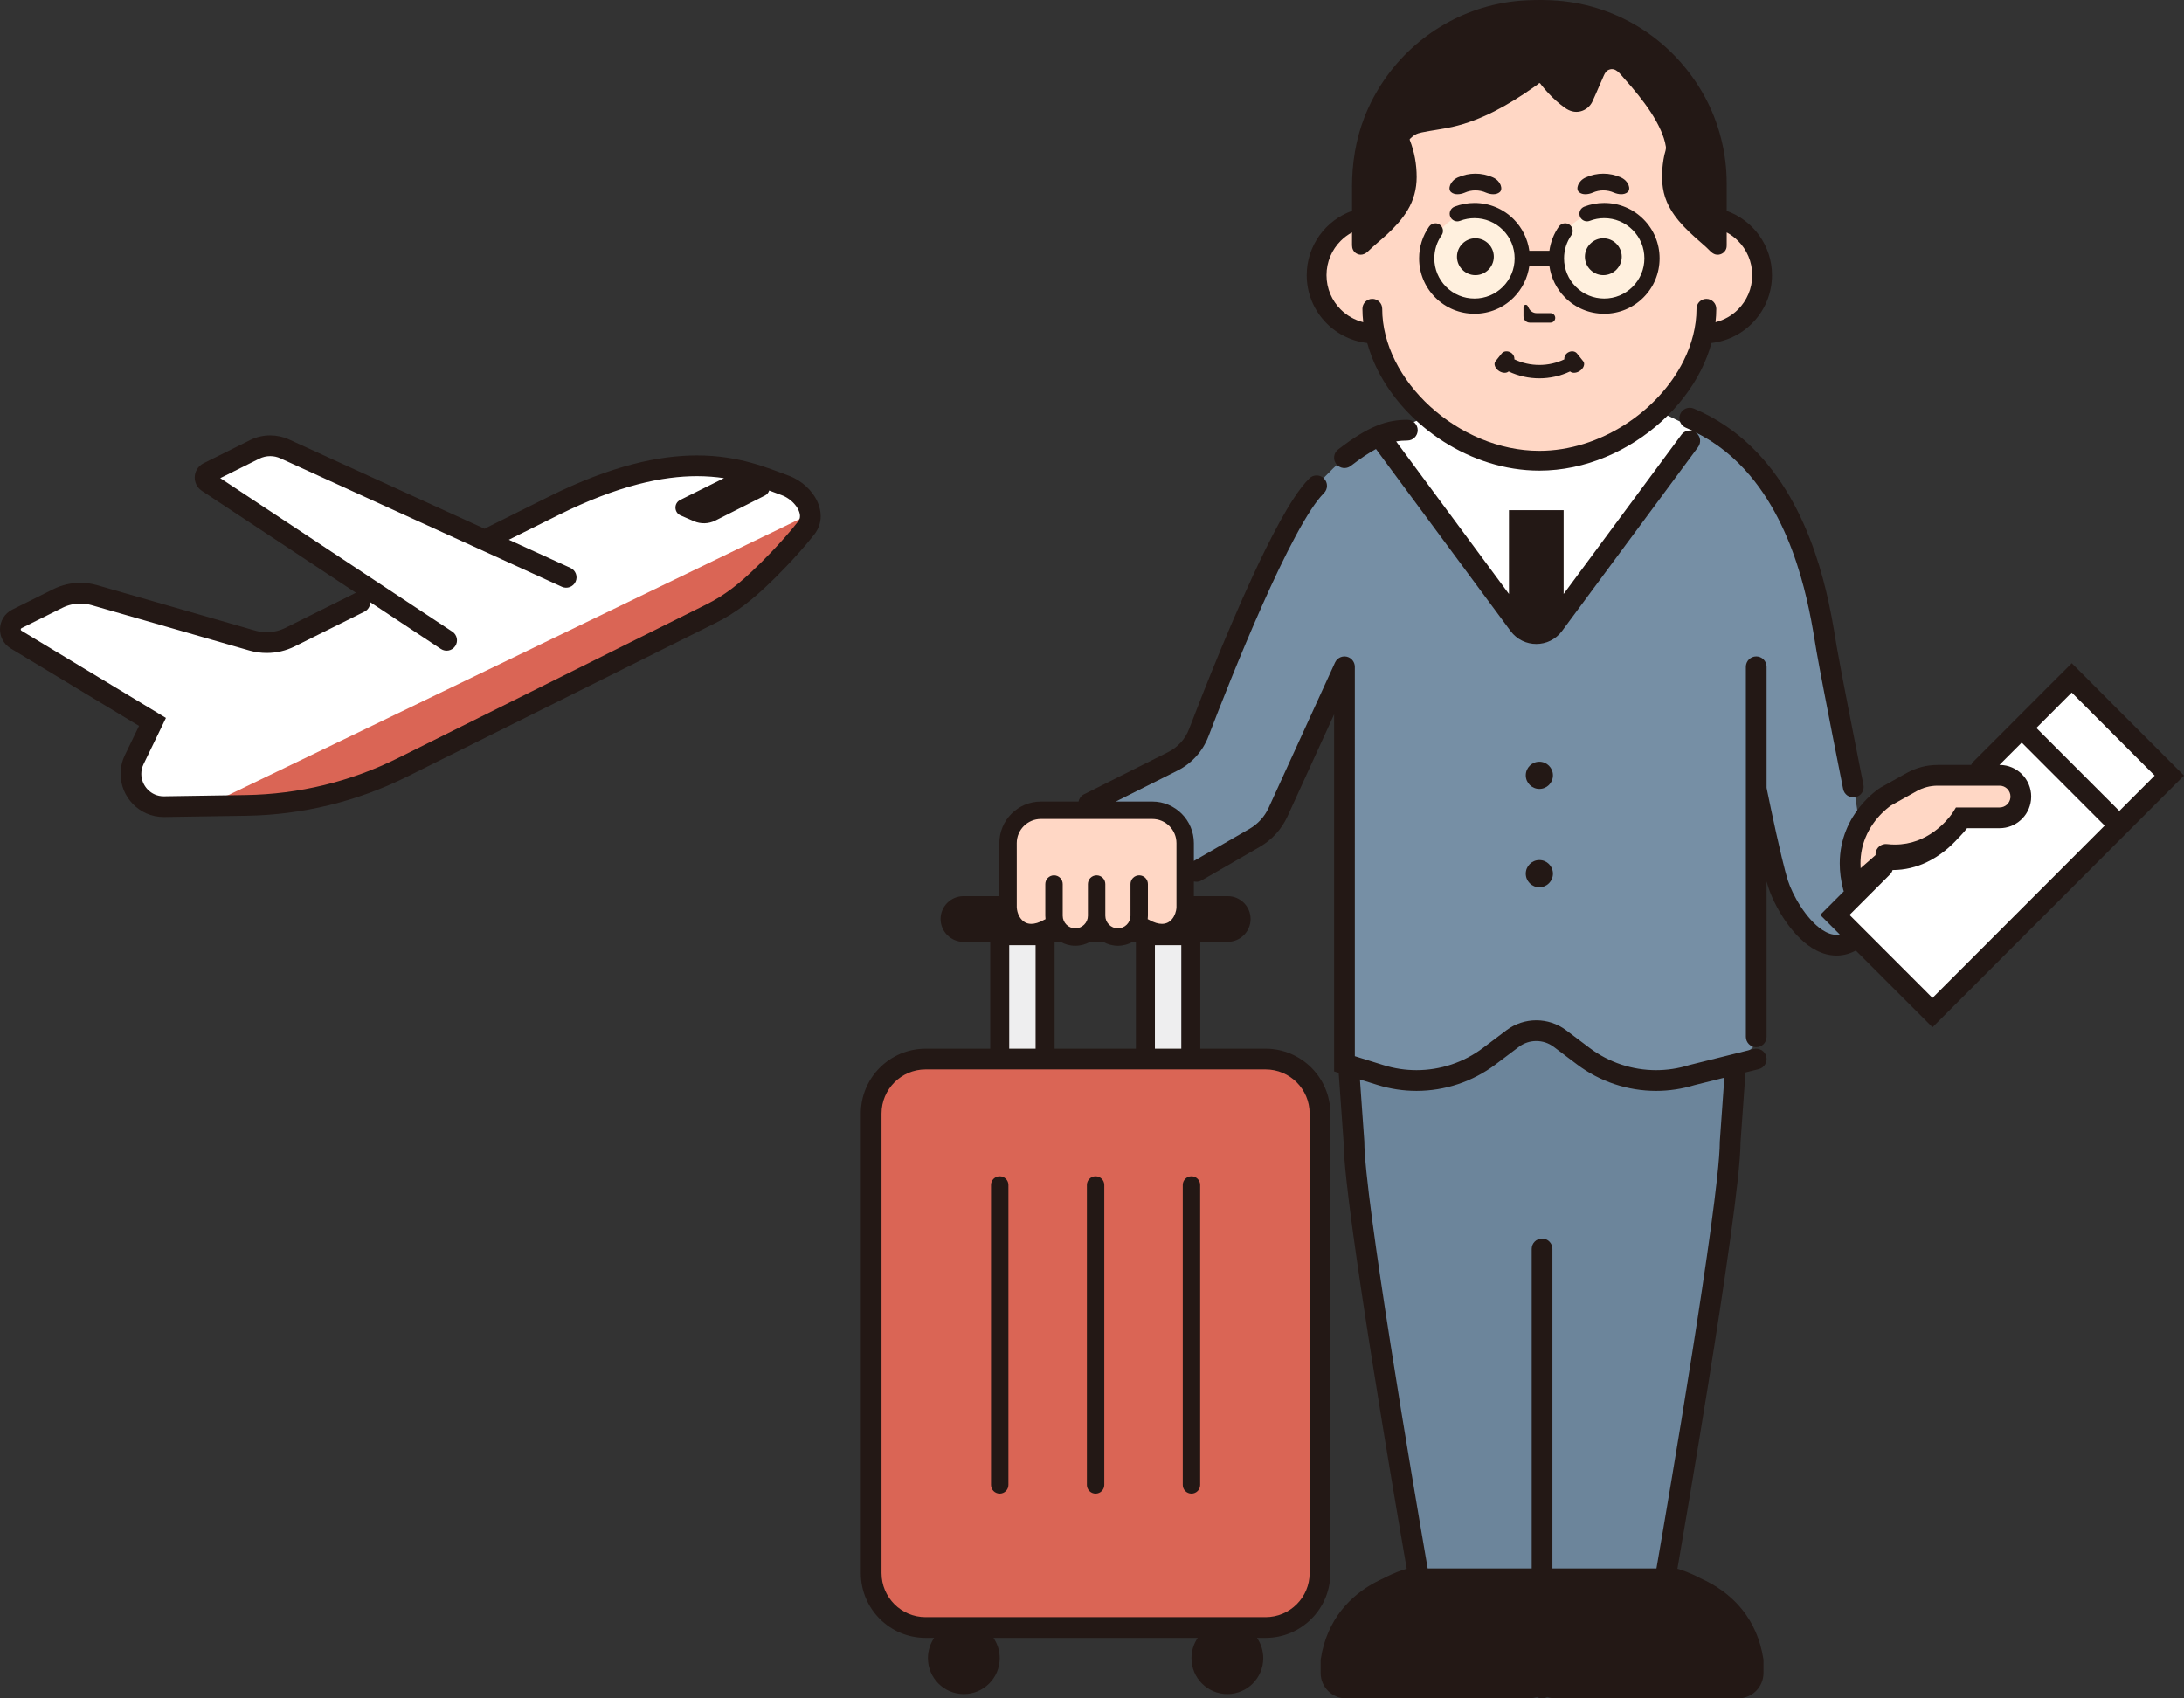 <!--?xml version="1.0" encoding="utf-8"?-->
<!-- Generator: Adobe Illustrator 22.1.0, SVG Export Plug-In . SVG Version: 6.00 Build 0)  -->
<svg version="1.1" id="_x31_6" xmlns="http://www.w3.org/2000/svg" xmlns:xlink="http://www.w3.org/1999/xlink" x="0px" y="0px" viewBox="0 0 720 560" style="enable-background:new 0 0 720 560;" xml:space="preserve">
<rect x="0" y="0" width="720" height="560" fill="#333333" stroke="none"/>
<style type="text/css">
	.st0{fill:#768FA5;}
	.st1{fill:#6C859B;}
	.st2{fill:#FFFFFF;}
	.st3{fill:#FF6F3D;}
	.st4{fill:#EEEEEF;}
	.st5{fill:#FFD7C5;}
	.st6{fill:#FFF0DE;}
	.st7{fill:#231815;}
</style>
<g>
	<path class="st0" d="M394.428,287.327l19.205-11.079c3.379-1.949,6.067-4.904,7.69-8.454l21.907-47.935l27.514-38.217
		L448.1,147.254c0,0-6.285,4.046-14.051,12.916c-12.711,14.519-41.259,87.779-41.259,87.779l-38.295,19.21L394.428,287.327z" style="opacity: 1; fill: rgb(118, 143, 165);"></path>
	<polygon class="st1" points="444.566,351.178 451.564,425.079 467.779,520.5 503.601,520.5 514.415,527.393 548.965,520.5 
		565.131,421.299 572.178,351.178 506.471,296.2 	" style="opacity: 1; fill: rgb(108, 133, 155);"></polygon>
	<path class="st0" d="M607.171,240.23c0,0-1.343-6.893-4.936-30.973c-6.883-46.117-39.034-69.422-53.679-69.422l-1.439-0.773
		c-24.599-13.23-54.252-12.937-78.586,0.773c-3.43,0-8.333,1.082-13.659,3.551c-3.362,1.555-6.879,3.705-10.305,6.453v201.342
		c7.103,5.102,15.436,7.649,23.768,7.649c8.434,0,16.87-2.61,24.028-7.838l15.248-11.129l10.432,7.713
		c14.607,10.816,45.351,8.937,59.777-2.122v-12.862v-93.034c0,0,2.49,46.177,12.616,60.674c10.127,14.497,27.817,7.262,27.817,7.262
		l-8.33-56.337L607.171,240.23z" style="opacity: 1; fill: rgb(118, 143, 165);"></path>
	<path class="st2" d="M473.601,135.964c0,0-17.204,6.945-17.721,8.622c-0.516,1.676,43.655,59.038,43.655,59.038
		s4.717,3.678,8.077,3.304c3.36-0.375,7.871-6.112,7.871-6.112l43.206-59.455l-24.271-11.827
		c-15.793-11.971-37.668-11.777-53.245,0.475L473.601,135.964z" style="opacity: 1; fill: rgb(255, 255, 255); stroke: none; stroke-width: 7px;"></path>
	<path class="st3" d="M417.212,536.63H305.156c-9.917,0-17.956-8.045-17.956-17.969V367.162c0-9.924,8.039-17.97,17.956-17.97
		h112.057c9.917,0,17.956,8.046,17.956,17.97v151.499C435.168,528.585,427.129,536.63,417.212,536.63z" style="opacity: 1; stroke: none; stroke-width: 7px; fill: rgb(218, 101, 85);"></path>
	<rect x="329.578" y="308.516" class="st4" width="14.961" height="40.677" style="opacity: 1; fill: rgb(238, 238, 239);"></rect>
	<rect x="377.607" y="308.516" class="st4" width="14.962" height="40.677" style="opacity: 1; fill: rgb(238, 238, 239);"></rect>
	<path class="st2" d="M265.788,174.065c-5.921,7.556-13.502,14.83-13.502,14.83c-6.391,6.302-11.528,10.284-17.982,13.512
		L132.709,253.01c-16.008,7.995-33.614,12.29-51.533,12.541l-15.225,0.251l-11.81,0.188c-8.051,0.125-13.377-8.309-9.869-15.551
		l5.984-12.415L5.302,210.873c-2.631-1.568-2.475-5.455,0.282-6.803l13.471-6.71c3.728-1.881,8.051-2.257,12.06-1.128l52.035,14.986
		c4.166,1.192,8.646,0.784,12.5-1.16l86.902-43.298c43.106-21.476,63.594-11.318,76.25-6.709c4.01,1.442,7.394,4.985,8.177,8.59
		v0.031C267.386,170.522,267.072,172.435,265.788,174.065z" style="opacity: 1; fill: rgb(255, 255, 255); stroke: none; stroke-width: 7px;"></path>
	<path class="st3" d="M267.445,174.118c-5.921,7.556-13.502,14.83-13.502,14.83c-6.391,6.302-11.528,10.284-17.982,13.512
		l-101.594,50.603c-16.009,7.995-33.614,12.29-51.533,12.541l-15.225,0.251c56.546-27.214,151.999-73.427,201.026-97.129
		C269.042,170.575,268.729,172.488,267.445,174.118z" style="opacity: 1; stroke: none; stroke-width: 7px; fill: rgb(218, 101, 85);"></path>
	<path class="st2" d="M186.648,190.366l-92.781-42.347c-3.166-1.445-6.815-1.382-9.93,0.17l-15.313,7.628
		c-1.263,0.629-1.371,2.391-0.193,3.17l78.807,52.142" style="opacity: 1; fill: rgb(255, 255, 255); stroke: none; stroke-width: 7px;"></path>
	<polygon class="st2" points="682.988,223.523 652.941,253.593 620.674,285.886 604.901,301.671 637.083,333.878 715.169,255.73 	
		" style="opacity: 1; fill: rgb(255, 255, 255); stroke: none; stroke-width: 7px;"></polygon>
	<path class="st5" d="M610.978,292.548c-5.243-19.946,10.736-29.927,10.736-29.927l8.535-4.766c2.6-1.453,5.529-2.215,8.508-2.215
		h20.445c4.176,0,7.424,3.634,6.961,7.788c-0.396,3.549-3.393,6.232-6.961,6.232h-12.486c0,0-9.108,15.814-25.516,13.925
		L610.978,292.548z" style="opacity: 1; fill: rgb(255, 215, 197);"></path>
	<path class="st5" d="M562.7,70.51L562.7,70.51V64.82c0-25.634-26.721-50.108-55.069-50.108c-28.348,0-55.069,24.473-55.069,50.108
		v5.775c-9.799,0.899-17.474,9.142-17.474,19.183c0,10.344,8.145,18.782,18.365,19.248c4.854,22.427,28.866,41.939,54.178,41.939
		c25.303,0,49.308-19.499,54.173-41.917h0.896c10.633,0,19.254-8.627,19.254-19.27C581.954,79.138,573.333,70.51,562.7,70.51z" style="opacity: 1; fill: rgb(255, 215, 197);"></path>
	<path class="st6" d="M502.336,85.473c0,8.51-6.894,15.41-15.399,15.41c-8.504,0-15.398-6.9-15.398-15.41
		c0-8.512,6.894-15.411,15.398-15.411C495.441,70.061,502.336,76.961,502.336,85.473z" style="opacity: 1; fill: rgb(255, 240, 222);"></path>
	<path class="st6" d="M543.967,85.473c0,8.51-6.893,15.41-15.398,15.41c-8.504,0-15.398-6.9-15.398-15.41
		c0-8.512,6.894-15.411,15.398-15.411C537.074,70.061,543.967,76.961,543.967,85.473z" style="opacity: 1; fill: rgb(255, 240, 222);"></path>
	<path class="st5" d="M376.459,300.29v-2.741l-1.036,0.061v2.68c0,3.477-2.844,6.323-6.319,6.323c-3.475,0-6.318-2.846-6.318-6.323
		v-1.939l-1.973,0.116v0.79c0,3.478-2.844,9.717-6.319,9.717c-3.475,0-6.318-6.239-6.318-9.717v-0.048l-1.976,0.116
		c-0.036,3.447-2.862,6.256-6.314,6.256c-3.475,0-6.319-2.845-6.319-6.323v-24.305c1.715-3.483,5.3-6.911,11.374-6.911h22.945
		c9.811,0.152,16.575,0.784,21.291,3.003c0.595,0.876,0.955,1.869,0.955,2.924l-1.036,26.323c0,3.477-2.844,6.323-6.319,6.323
		C379.302,306.613,376.459,303.767,376.459,300.29z" style="opacity: 1; fill: rgb(255, 215, 197);"></path>
	<path class="st7" d="M578.15,345.875L578.15,345.875l-21.239,5.295l-0.107,0.034c-3.556,1.108-7.209,1.65-10.841,1.65
		c-7.823,0-15.543-2.52-21.946-7.346l-7.678-5.79c-2.918-2.201-6.4-3.305-9.868-3.304c-3.469-0.002-6.951,1.103-9.868,3.304
		l-7.678,5.79c-6.403,4.827-14.123,7.345-21.946,7.345c-3.633,0-7.286-0.543-10.841-1.65l-9.491-2.958V219.858
		c0-0.084-0.019-0.162-0.025-0.245c-0.009-0.126-0.015-0.252-0.037-0.376c-0.021-0.113-0.056-0.22-0.088-0.33
		c-0.03-0.102-0.055-0.204-0.094-0.303c-0.044-0.109-0.099-0.21-0.153-0.314c-0.048-0.093-0.093-0.187-0.149-0.275
		c-0.061-0.095-0.132-0.18-0.202-0.268c-0.067-0.086-0.131-0.172-0.207-0.251c-0.08-0.083-0.169-0.155-0.257-0.23
		c-0.08-0.068-0.155-0.139-0.241-0.2c-0.112-0.079-0.234-0.142-0.356-0.208c-0.064-0.034-0.12-0.079-0.187-0.109
		c-0.013-0.006-0.026-0.008-0.039-0.013c-0.126-0.056-0.26-0.094-0.394-0.135c-0.087-0.026-0.172-0.061-0.259-0.08
		c-0.097-0.021-0.199-0.026-0.299-0.038c-0.128-0.017-0.255-0.038-0.384-0.039c-0.015,0-0.03-0.005-0.045-0.005
		c-0.081,0-0.158,0.018-0.237,0.024c-0.129,0.009-0.258,0.015-0.384,0.039c-0.111,0.021-0.216,0.055-0.324,0.087
		c-0.104,0.03-0.208,0.056-0.308,0.096c-0.108,0.043-0.208,0.098-0.311,0.151c-0.094,0.049-0.188,0.093-0.277,0.151
		c-0.094,0.06-0.179,0.131-0.266,0.2c-0.086,0.068-0.173,0.133-0.253,0.209c-0.083,0.08-0.154,0.169-0.229,0.256
		c-0.068,0.08-0.139,0.155-0.2,0.243c-0.08,0.113-0.144,0.236-0.21,0.358c-0.034,0.064-0.078,0.119-0.108,0.185l-21.907,47.935
		c-1.327,2.903-3.525,5.32-6.289,6.914l-18.345,10.582v-5.861c-0.002-7.579-6.137-13.719-13.709-13.72h-12.028l20.327-10.197
		c4.685-2.349,8.33-6.36,10.206-11.266c3.48-9.097,10.352-26.642,17.737-43.236c3.691-8.293,7.512-16.352,11.076-22.958
		c1.781-3.302,3.497-6.241,5.078-8.644c1.575-2.4,3.039-4.271,4.17-5.372c1.348-1.321,1.371-3.486,0.051-4.834
		c-1.32-1.349-3.483-1.372-4.83-0.051l0-0.001c-1.699,1.672-3.353,3.855-5.096,6.497c-3.035,4.616-6.285,10.632-9.599,17.364
		c-9.924,20.173-20.36,46.757-24.966,58.791c-1.265,3.306-3.716,6.006-6.886,7.598l-27.741,13.916
		c-0.981,0.491-1.608,1.395-1.807,2.395H343.16c-7.573,0.002-13.708,6.141-13.709,13.72v4.25v13.225h-11.84
		c-4.139,0-7.526,3.389-7.526,7.53c0,4.143,3.387,7.532,7.526,7.532h8.835v35.229h-21.29c-11.805,0.002-21.37,9.576-21.372,21.389
		v151.499c0.002,11.813,9.567,21.385,21.372,21.388h2.815c-1.299,1.901-2.06,4.198-2.06,6.675c0,6.541,5.298,11.843,11.833,11.843
		c6.536,0,11.834-5.301,11.834-11.843c0-2.477-0.762-4.774-2.06-6.675h67.333c-1.299,1.901-2.06,4.198-2.06,6.675
		c0,6.541,5.298,11.843,11.833,11.843c6.535,0,11.833-5.301,11.833-11.843c0-2.477-0.762-4.774-2.06-6.675h2.816
		c11.805-0.002,21.37-9.575,21.372-21.388V367.162c-0.002-11.814-9.567-21.387-21.372-21.389h-21.51v-35.229h9.055
		c4.139,0,7.526-3.389,7.526-7.532c0-4.141-3.387-7.53-7.526-7.53h-11.174v-4.846c0.834,0.214,1.747,0.117,2.552-0.347l0-0.001
		l19.205-11.079c3.994-2.303,7.172-5.797,9.09-9.994l15.384-33.663l0,117.725l1.51,0.471l1.625,22.915
		c0.014,2.932,0.358,7.169,0.938,12.544c2.068,19.053,7.194,51.963,11.81,80.186c3.503,21.418,6.709,40.094,8.051,47.857
		c-1.005,0.284-4.027,1.225-7.699,3.177c-0.977,0.439-1.979,0.928-2.998,1.485c-3.699,2.031-7.589,4.925-10.827,9.035
		c-3.24,4.103-5.787,9.429-6.806,16.067l-0.04,0.258v4.342c0.002,4.633,3.751,8.385,8.381,8.387h60.21
		c0.945-0.001,1.847-0.182,2.698-0.474c0.504,0.294,1.082,0.474,1.707,0.474c0.625,0,1.203-0.181,1.707-0.474
		c0.852,0.292,1.753,0.473,2.699,0.474h60.21c4.63-0.002,8.378-3.754,8.381-8.387v-4.338l-0.04-0.261
		c-1.019-6.638-3.566-11.964-6.806-16.067c-4.122-5.223-9.253-8.458-13.771-10.49c-3.697-1.972-6.744-2.921-7.754-3.206
		c1.594-9.222,5.82-33.857,10.049-60.184c2.68-16.677,5.359-34.025,7.373-48.567c1.007-7.272,1.847-13.842,2.438-19.293
		c0.581-5.375,0.924-9.612,0.938-12.544l1.636-23.063l4.371-1.09c1.831-0.457,2.945-2.312,2.489-4.144
		C581.834,346.533,579.98,345.418,578.15,345.875z M335.191,278.007c0.002-2.212,0.888-4.188,2.334-5.64
		c1.451-1.448,3.425-2.335,5.635-2.336h36.714c2.21,0.002,4.184,0.888,5.635,2.336c1.446,1.452,2.332,3.428,2.334,5.64v21.108
		c-0.046,1.386-0.587,2.899-1.429,3.903c-0.421,0.511-0.902,0.902-1.441,1.172c-0.542,0.268-1.148,0.429-1.92,0.432
		c-1.086,0-2.548-0.343-4.414-1.426c-0.09-0.052-0.185-0.085-0.278-0.126c0.042-0.369,0.07-0.743,0.07-1.124v-10.453
		c0-1.587-1.285-2.873-2.87-2.873c-1.585,0-2.87,1.286-2.87,2.873l0,10.453c-0.001,1.141-0.46,2.166-1.222,2.932
		c-0.766,0.762-1.79,1.222-2.929,1.223c-1.14-0.001-2.164-0.461-2.93-1.223c-0.761-0.766-1.221-1.792-1.222-2.932v-10.453
		c0-1.587-1.285-2.873-2.87-2.873c-1.585,0-2.87,1.286-2.87,2.873h0v10.453c-0.001,1.141-0.46,2.166-1.222,2.932
		c-0.766,0.762-1.79,1.222-2.93,1.223c-1.14-0.001-2.164-0.461-2.93-1.223c-0.762-0.766-1.221-1.792-1.222-2.932v-10.453
		c0-1.587-1.285-2.873-2.87-2.873c-1.585,0-2.87,1.286-2.87,2.873l0,10.453c0.001,0.381,0.028,0.755,0.07,1.125
		c-0.092,0.041-0.187,0.073-0.276,0.125c-1.869,1.083-3.332,1.426-4.417,1.426c-0.772-0.002-1.378-0.164-1.92-0.432
		c-0.805-0.4-1.496-1.092-2.014-2.013c-0.513-0.908-0.816-2.022-0.854-3.056v-16.863V278.007z M332.71,311.649h8.696l0,34.124
		h-8.696V311.649z M427.493,356.873c2.637,2.645,4.257,6.26,4.259,10.29v151.499c-0.002,4.029-1.622,7.644-4.259,10.288
		c-2.642,2.638-6.255,4.26-10.281,4.262H305.156c-4.026-0.002-7.639-1.623-10.281-4.262c-2.637-2.644-4.257-6.26-4.259-10.288
		V367.162c0.002-4.029,1.622-7.645,4.259-10.29c2.642-2.638,6.255-4.26,10.281-4.262h112.057
		C421.238,352.612,424.851,354.234,427.493,356.873z M380.739,345.773v-34.124h8.697l0,34.124H380.739z M374.475,345.773h-26.803
		v-35.229h1.946c1.44,0.821,3.101,1.298,4.877,1.301c1.776-0.003,3.438-0.48,4.877-1.301h4.29c1.44,0.821,3.101,1.298,4.877,1.301
		c1.775-0.003,3.437-0.48,4.876-1.301h1.059V345.773z M566.965,376.394v0.119c0.003,2.407-0.319,6.62-0.9,11.955
		c-2.031,18.736-7.153,51.658-11.76,79.82c-2.304,14.086-4.481,26.994-6.081,36.379c-0.8,4.693-1.456,8.505-1.912,11.143
		c-0.085,0.494-0.161,0.932-0.232,1.34h-34.292V411.797c0-1.888-1.53-3.419-3.416-3.419c-1.887,0-3.416,1.531-3.416,3.419V517.15
		h-34.291c-0.125-0.722-0.27-1.562-0.439-2.542c-2.048-11.87-7.17-41.852-11.776-71.183c-2.303-14.665-4.478-29.168-6.073-41.146
		c-0.797-5.987-1.45-11.344-1.901-15.76c-0.452-4.406-0.698-7.904-0.695-10.007v-0.119l-1.451-20.464l5.78,1.801
		c4.218,1.313,8.558,1.959,12.871,1.959c9.286,0,18.454-2.99,26.057-8.721l7.679-5.79c1.707-1.287,3.725-1.926,5.756-1.927
		c2.031,0.002,4.049,0.64,5.757,1.927l7.679,5.79c7.602,5.729,16.77,8.722,26.057,8.722c4.248,0,8.522-0.633,12.682-1.908l0,0.002
		l9.812-2.447L566.965,376.394z" style="opacity: 1; fill: rgb(35, 24, 21);"></path>
	<path class="st7" d="M507.482,251.158c-2.473,0-4.479,2.006-4.479,4.482c0,2.475,2.005,4.482,4.479,4.482
		c2.473,0,4.478-2.007,4.478-4.482C511.96,253.164,509.955,251.158,507.482,251.158z" style="opacity: 1; fill: rgb(35, 24, 21);"></path>
	<path class="st7" d="M507.482,283.584c-2.473,0-4.479,2.007-4.479,4.482c0,2.475,2.005,4.482,4.479,4.482
		c2.473,0,4.478-2.006,4.478-4.482C511.96,285.591,509.955,283.584,507.482,283.584z" style="opacity: 1; fill: rgb(35, 24, 21);"></path>
	<path class="st7" d="M329.578,492.479c1.585,0,2.87-1.286,2.87-2.872v-98.884c0-1.587-1.285-2.873-2.87-2.873
		c-1.585,0-2.87,1.286-2.87,2.873v98.884C326.708,491.193,327.993,492.479,329.578,492.479z" style="opacity: 1; fill: rgb(35, 24, 21);"></path>
	<path class="st7" d="M361.184,492.479c1.585,0,2.87-1.286,2.87-2.872v-98.884c0-1.587-1.285-2.873-2.87-2.873
		c-1.585,0-2.87,1.286-2.87,2.873v98.884C358.313,491.193,359.598,492.479,361.184,492.479z" style="opacity: 1; fill: rgb(35, 24, 21);"></path>
	<path class="st7" d="M392.79,492.479c1.585,0,2.87-1.286,2.87-2.872v-98.884c0-1.587-1.285-2.873-2.87-2.873
		c-1.585,0-2.87,1.286-2.87,2.873v98.884C389.92,491.193,391.204,492.479,392.79,492.479z" style="opacity: 1; fill: rgb(35, 24, 21);"></path>
	<path class="st7" d="M525.048,63.526c2.233-1.004,4.808-1.004,7.041,0c1.457,0.611,3.356,0.816,4.499-0.184
		c1.153-0.977,0.37-3.672-2.242-4.843c-3.665-1.646-7.889-1.646-11.554,0c-2.613,1.17-3.394,3.869-2.242,4.843
		C521.692,64.345,523.589,64.138,525.048,63.526z" style="opacity: 1; fill: rgb(35, 24, 21);"></path>
	<path class="st7" d="M482.874,63.526c2.233-1.004,4.808-1.004,7.041,0c1.457,0.611,3.356,0.816,4.499-0.184
		c1.153-0.977,0.37-3.672-2.242-4.843c-3.665-1.646-7.889-1.646-11.554,0c-2.613,1.17-3.394,3.869-2.242,4.843
		C479.518,64.345,481.415,64.138,482.874,63.526z" style="opacity: 1; fill: rgb(35, 24, 21);"></path>
	<path class="st7" d="M492.467,84.65L492.467,84.65c0-3.343-2.732-6.078-6.073-6.078c-3.34,0-6.073,2.734-6.073,6.077v0.001
		c0,3.342,2.733,6.078,6.073,6.078C489.735,90.728,492.467,87.992,492.467,84.65z" style="opacity: 1; fill: rgb(35, 24, 21);"></path>
	<path class="st7" d="M534.642,84.65L534.642,84.65c0-3.343-2.733-6.078-6.073-6.078s-6.073,2.734-6.073,6.077v0.001
		c0,3.342,2.733,6.078,6.073,6.078S534.642,87.992,534.642,84.65z" style="opacity: 1; fill: rgb(35, 24, 21);"></path>
	<path class="st7" d="M511.155,106.378c0.861,0,1.56-0.699,1.56-1.561c0-0.862-0.699-1.561-1.56-1.561h-4.559
		c-1.073,0-2.055-0.6-2.545-1.556l-0.409-0.8c-0.353-0.69-1.394-0.438-1.394,0.337v3.054c0,1.153,0.934,2.088,2.086,2.088H511.155z" style="opacity: 1; fill: rgb(35, 24, 21);"></path>
	<path class="st7" d="M450.734,113.102c0.833,3.02,1.964,5.97,3.381,8.806c4.724,9.439,12.414,17.702,21.731,23.66
		c9.317,5.95,20.297,9.605,31.637,9.608c15.123-0.014,29.589-6.481,40.361-16.293c5.387-4.913,9.859-10.681,13.006-16.975
		c1.417-2.836,2.548-5.787,3.381-8.806c11.223-1.279,19.942-10.801,19.945-22.374c-0.002-9.779-6.234-18.076-14.932-21.194
		c0-2.135,0-4.27,0-6.404c0-1.579,0.014-3.158-0.04-4.737c-0.333-9.873-3.131-19.672-8.138-28.192
		c-4.784-8.141-11.379-15.156-19.289-20.335c-8.353-5.469-18.03-8.811-27.981-9.626c-3.437-0.282-6.962-0.295-10.411-0.14
		c-5.007,0.224-9.985,1.078-14.78,2.541c-8.633,2.633-16.63,7.238-23.275,13.346c-6.831,6.28-12.202,14.116-15.557,22.773
		c-2.849,7.353-4.05,15.062-4.05,22.923c0,2.616,0,5.233,0,7.85c-8.699,3.118-14.932,11.415-14.934,21.195
		C430.79,102.301,439.51,111.823,450.734,113.102z M441.994,79.41c1.1-1.099,2.355-2.035,3.729-2.778
		c-0.001,1.419-0.007,2.837,0,4.257c0.005,1.053,0.418,2.018,1.321,2.61c1.407,0.923,2.885,0.433,3.995-0.657
		c2.012-1.977,4.249-3.717,6.313-5.64c2.525-2.355,4.901-4.925,6.688-7.896c2.023-3.365,2.986-7.007,2.99-10.925
		c0.005-4.176-0.731-8.303-2.261-12.19c-0.132-0.337,0.054-0.405,0.3-0.636c0.171-0.16,0.344-0.318,0.524-0.468
		c0.291-0.243,0.595-0.469,0.923-0.66c0.665-0.387,1.403-0.596,2.152-0.753c3.358-0.703,6.775-1.076,10.126-1.832
		c9.662-2.181,18.56-7.295,26.604-12.929c0.479-0.334,0.955-0.673,1.429-1.014c0.176-0.127,0.506-0.477,0.704-0.511
		c0.199-0.034,0.466,0.448,0.629,0.654c0.724,0.915,1.483,1.804,2.278,2.659c1.657,1.782,3.474,3.42,5.454,4.834
		c1.53,1.094,3.254,1.639,5.127,1.179c1.728-0.424,3.189-1.626,3.949-3.233c0.837-1.774,1.583-3.598,2.372-5.392
		c0.45-1.023,0.899-2.046,1.348-3.069c0.39-0.886,0.822-1.695,1.803-2.056c2.151-0.791,3.551,1.347,4.795,2.723
		c1.68,1.86,3.312,3.764,4.867,5.73c2.83,3.576,5.509,7.383,7.365,11.569c0.759,1.713,1.381,3.509,1.667,5.366
		c0.136,0.884-0.281,1.78-0.473,2.648c-0.233,1.049-0.412,2.11-0.539,3.177c-0.498,4.185-0.35,8.444,1.325,12.358
		c2.671,6.238,7.993,10.55,12.937,14.931c0.91,0.806,1.843,2.071,3.038,2.416c1.46,0.423,3.085-0.406,3.597-1.839
		c0.192-0.54,0.171-1.092,0.171-1.652c0-0.778,0-1.555,0-2.332c0-0.476,0-0.952,0-1.428c1.373,0.742,2.627,1.678,3.726,2.776
		c2.899,2.906,4.683,6.887,4.684,11.318c-0.002,4.43-1.785,8.411-4.684,11.317c-2.021,2.018-4.568,3.479-7.417,4.192
		c0.16-1.469,0.259-2.946,0.259-4.432c0-1.803-1.46-3.263-3.26-3.263c-1.801,0-3.26,1.46-3.26,3.263h0
		c0,5.837-1.522,11.677-4.273,17.184c-4.12,8.258-11.025,15.728-19.407,21.078c-8.382,5.358-18.205,8.587-28.127,8.583
		c-13.225,0.014-26.294-5.756-35.969-14.59c-4.837-4.409-8.816-9.566-11.566-15.071c-2.751-5.507-4.274-11.347-4.273-17.184
		c0-1.803-1.46-3.263-3.26-3.263c-1.801,0-3.26,1.46-3.26,3.263c0,1.486,0.099,2.963,0.259,4.432
		c-2.85-0.713-5.397-2.173-7.418-4.192c-2.899-2.906-4.683-6.887-4.684-11.317C437.311,86.297,439.095,82.316,441.994,79.41z" style="opacity: 1; fill: rgb(35, 24, 21);"></path>
	<path class="st7" d="M519.865,116.52c-0.688-0.821-1.984-0.873-2.961-0.269c-0.811,0.507-1.27,1.386-1.183,2.234
		c-5.205,2.466-11.27,2.466-16.477,0c0.087-0.85-0.37-1.729-1.185-2.234c-0.979-0.607-2.276-0.549-2.961,0.269
		c-0.696,0.868-1.39,1.737-2.086,2.606c-0.685,0.814-0.17,2.367,1.25,3.25c1.161,0.723,2.455,0.694,3.094,0.1
		c6.398,3.03,13.85,3.03,20.248,0c0.636,0.591,1.93,0.628,3.095-0.1c1.421-0.88,1.935-2.437,1.25-3.25
		C521.255,118.257,520.56,117.388,519.865,116.52z" style="opacity: 1; fill: rgb(35, 24, 21);"></path>
	<path class="st7" d="M486.102,103.453c4.877,0,9.459-1.901,12.903-5.351c2.802-2.801,4.632-6.49,5.171-10.416h6.61
		c0.54,3.926,2.369,7.615,5.171,10.416c3.445,3.451,8.027,5.351,12.908,5.351h0.005c4.877,0,9.459-1.901,12.903-5.351
		c3.449-3.448,5.348-8.036,5.347-12.917c0.002-4.882-1.898-9.47-5.346-12.917c-3.444-3.451-8.027-5.352-12.909-5.352
		c-2.265,0-4.476,0.412-6.572,1.222c-1.289,0.499-1.933,1.954-1.435,3.244c0.37,0.961,1.31,1.606,2.339,1.606
		c0.308,0,0.613-0.057,0.902-0.169c1.518-0.587,3.122-0.884,4.767-0.884c3.534,0.001,6.86,1.379,9.363,3.881
		c2.499,2.505,3.877,5.833,3.878,9.37c-0.001,3.537-1.378,6.864-3.878,9.37c-2.503,2.502-5.829,3.88-9.363,3.882
		c-3.534-0.002-6.859-1.379-9.362-3.881c-2.5-2.506-3.878-5.833-3.878-9.37c0.001-2.743,0.831-5.374,2.399-7.61
		c0.385-0.548,0.534-1.214,0.419-1.874c-0.115-0.66-0.48-1.235-1.028-1.621c-0.424-0.299-0.922-0.456-1.439-0.456
		c-0.817,0-1.584,0.398-2.053,1.065c-1.654,2.352-2.732,5.11-3.128,7.994h-6.619c-0.539-3.926-2.369-7.615-5.171-10.416
		c-3.444-3.451-8.027-5.352-12.909-5.352c-2.265,0-4.476,0.412-6.572,1.222c-1.289,0.499-1.933,1.954-1.435,3.244
		c0.371,0.961,1.31,1.606,2.339,1.606c0.309,0,0.613-0.057,0.902-0.169c1.519-0.587,3.123-0.884,4.768-0.884
		c3.533,0.001,6.859,1.379,9.362,3.881c2.499,2.505,3.877,5.833,3.878,9.37c-0.001,3.537-1.378,6.864-3.878,9.37
		c-2.503,2.502-5.829,3.88-9.362,3.882c-3.534-0.002-6.86-1.379-9.363-3.881c-2.5-2.506-3.877-5.833-3.878-9.37
		c0.002-2.743,0.831-5.374,2.399-7.61c0.385-0.548,0.534-1.214,0.419-1.874s-0.48-1.235-1.028-1.621
		c-0.424-0.299-0.922-0.456-1.439-0.456c-0.817,0-1.584,0.398-2.053,1.065c-2.168,3.083-3.312,6.712-3.312,10.496
		c-0.001,4.882,1.898,9.47,5.347,12.917C476.634,101.553,481.217,103.453,486.102,103.453z" style="opacity: 1; fill: rgb(35, 24, 21);"></path>
	<path class="st7" d="M682.987,218.687l-32.461,32.487c-0.31,0.31-0.54,0.667-0.706,1.046h-11.063
		c-3.562,0-7.063,0.912-10.173,2.648l-8.597,4.801l-0.081,0.051c-0.214,0.139-3.454,2.173-6.754,6.285
		c-1.647,2.057-3.306,4.642-4.559,7.768c-1.253,3.124-2.089,6.795-2.088,10.934c0,2.715,0.359,5.627,1.169,8.71
		c0.043,0.165,0.11,0.316,0.175,0.468l-7.779,7.784l6.444,6.449c-0.37,0.067-0.734,0.109-1.093,0.111
		c-1.465,0.002-3.042-0.537-4.725-1.653c-2.514-1.653-5.059-4.577-7.057-7.674c-2.008-3.082-3.51-6.355-4.178-8.457
		c-0.559-1.738-1.314-4.622-2.095-7.877c-1.177-4.896-2.44-10.688-3.405-15.245c-0.483-2.279-0.892-4.25-1.18-5.651
		c-0.186-0.906-0.315-1.537-0.387-1.894v-39.92c0-1.888-1.53-3.419-3.416-3.419c-1.887,0-3.416,1.531-3.416,3.419v40.245
		c0,0.003,0,0.007,0,0.01v81.751c0,1.888,1.53,3.418,3.416,3.418c1.886,0,3.416-1.531,3.416-3.418v-51.212
		c0.194,0.682,0.383,1.321,0.564,1.885c0.612,1.901,1.569,4.133,2.833,6.498c1.9,3.539,4.465,7.348,7.674,10.44
		c1.609,1.542,3.387,2.909,5.377,3.925c1.985,1.012,4.212,1.667,6.581,1.666c2.001,0.004,4.066-0.48,6.027-1.464
		c0.12-0.06,0.224-0.139,0.335-0.211l25.301,25.321l64.013-64.064c0.001-0.001,0.002-0.002,0.003-0.002
		c0.001-0.001,0.002-0.002,0.002-0.003L720,255.729L682.987,218.687z M682.987,228.357l27.35,27.372l-11.655,11.664l-27.35-27.372
		L682.987,228.357z M643.811,267.86c-0.006,0.01-0.104,0.165-0.31,0.455c-0.743,1.049-2.805,3.669-5.985,5.94
		c-3.195,2.278-7.409,4.208-12.776,4.213c-0.844,0-1.725-0.05-2.644-0.153c-1.875-0.211-3.566,1.138-3.777,3.015
		c-0.024,0.209-0.021,0.414-0.007,0.616l-4.923,4.318c-0.033-0.53-0.052-1.05-0.052-1.557c0.002-3.222,0.639-5.993,1.597-8.391
		c1.435-3.589,3.626-6.339,5.461-8.17c0.915-0.915,1.737-1.597,2.31-2.038c0.287-0.22,0.511-0.38,0.654-0.478l0.121-0.082
		l8.433-4.709c2.092-1.169,4.447-1.782,6.844-1.782h20.445c1.017,0.003,1.884,0.4,2.544,1.059c0.654,0.663,1.045,1.548,1.045,2.521
		c0,0.13-0.007,0.266-0.023,0.414c-0.204,1.815-1.74,3.19-3.566,3.188H644.81L643.811,267.86z M609.732,301.67l13.357-13.367
		c0.412-0.413,0.681-0.908,0.839-1.43c4.169-0.002,7.896-1.01,11.067-2.493c4.678-2.19,8.176-5.361,10.569-8.019
		c0.151-0.151,0.312-0.305,0.455-0.452c1.054-1.087,1.863-2.064,2.454-2.833h10.729c5.309-0.002,9.766-3.992,10.356-9.272
		l0.001-0.009c0.042-0.385,0.064-0.772,0.064-1.159c0-2.842-1.157-5.456-3.029-7.339c-1.865-1.888-4.501-3.082-7.392-3.079h-0.059
		l7.358-7.364l27.35,27.372l-56.769,56.814L609.732,301.67z" style="opacity: 1; fill: rgb(35, 24, 21);"></path>
	<path class="st7" d="M558.386,134.711c-1.74-0.732-3.742,0.086-4.473,1.828c-0.731,1.741,0.087,3.745,1.826,4.476l0-0.001
		c0.897,0.377,1.762,0.788,2.62,1.203c-1.414-0.583-3.092-0.168-4.042,1.118l0-0.001l-38.833,52.516v-27.633h-9.011h-9.012v27.634
		l-37.186-50.289c1.211-0.221,2.397-0.305,3.686-0.311c1.886,0,3.416-1.531,3.416-3.418c0-1.888-1.529-3.418-3.416-3.418
		c-3.257-0.011-6.618,0.498-10.262,2.018c-3.654,1.516-7.599,3.957-12.55,7.76c-1.497,1.15-1.778,3.297-0.629,4.795
		c1.149,1.497,3.294,1.779,4.791,0.629l0-0.001c3.302-2.54,6-4.319,8.304-5.564l44.368,60.001c1.041,1.41,2.379,2.495,3.844,3.21
		c1.467,0.716,3.057,1.071,4.645,1.071c1.587,0,3.177-0.354,4.644-1.071c1.465-0.714,2.803-1.8,3.845-3.21l44.848-60.65
		c1.122-1.518,0.803-3.659-0.714-4.782c-0.154-0.114-0.317-0.203-0.482-0.287c7.441,3.65,13.445,8.695,18.354,14.53
		c8.285,9.844,13.393,21.957,16.581,32.807c1.596,5.422,2.718,10.522,3.542,14.854c0.826,4.339,1.35,7.886,1.78,10.328
		c2.234,12.666,8.755,45.298,8.758,45.315c0.369,1.852,2.169,3.053,4.019,2.683c1.85-0.37,3.05-2.171,2.681-4.022
		c-0.001-0.006-0.408-2.04-1.054-5.297c-1.937-9.762-6.026-30.51-7.676-39.867c-0.538-3.041-1.319-8.521-2.763-15.164
		c-2.174-9.983-5.844-22.697-12.676-34.579c-3.418-5.94-7.634-11.672-12.867-16.713C572.061,142.171,565.807,137.83,558.386,134.711
		z" style="opacity: 1; fill: rgb(35, 24, 21);"></path>
	<path class="st7" d="M265.773,160.376c-1.653-1.524-3.616-2.762-5.796-3.555c-6.545-2.37-16.158-6.673-30.197-6.657
		c-12.403-0.003-28.194,3.301-48.756,13.55l-20.806,10.367c-0.154,0.077-0.29,0.174-0.427,0.269l-64.507-29.442
		c-1.971-0.901-4.09-1.35-6.205-1.35c-2.285,0-4.571,0.524-6.668,1.571l0.003-0.002l-15.313,7.628
		c-0.924,0.456-1.686,1.184-2.175,2.015c-0.493,0.834-0.735,1.76-0.735,2.688c0,0.817,0.189,1.648,0.587,2.416
		c0.394,0.767,1.008,1.464,1.77,1.964l50.817,33.622c-0.081,0.033-0.164,0.052-0.243,0.092l-22.98,11.449l0.004-0.002
		c-1.948,0.967-4.074,1.46-6.208,1.46c-1.291,0-2.584-0.178-3.841-0.54l-52.037-14.962l0.005,0.001
		c-1.828-0.528-3.702-0.786-5.565-0.786c-3.09,0-6.163,0.713-8.972,2.113l-13.471,6.712c-1.306,0.645-2.356,1.653-3.036,2.809
		c-0.684,1.158-1.019,2.451-1.02,3.742c0,1.191,0.287,2.394,0.881,3.491c0.59,1.095,1.502,2.077,2.652,2.768l42.304,25.543
		l-4.651,9.605l0.002-0.004c-0.98,2.014-1.442,4.144-1.441,6.208c0.003,3.767,1.505,7.3,4.026,9.916
		c2.513,2.619,6.135,4.328,10.203,4.321l0.22-0.001h0.008l27.038-0.416c18.404-0.284,36.511-4.692,52.989-12.902l101.6-50.62
		c6.819-3.39,12.335-7.696,18.831-14.094l0,0.001c0.059-0.062,7.694-7.363,13.823-15.181c1.408-1.78,2.09-3.948,2.077-6.001
		c-0.001-1.554-0.353-3.04-0.925-4.409C268.774,163.719,267.423,161.903,265.773,160.376z M263.107,171.967
		c-2.85,3.641-6.163,7.282-8.748,9.99c-1.293,1.355-2.405,2.478-3.19,3.26c-0.392,0.39-0.703,0.696-0.914,0.902l-0.24,0.233
		l-0.076,0.073l-0.033,0.032c-6.272,6.164-11.048,9.846-17.119,12.879l-101.6,50.62c-15.563,7.754-32.666,11.919-50.049,12.186
		L54.1,262.558h0.008l-0.131,0.001c-2.169-0.007-3.954-0.863-5.288-2.233c-1.325-1.372-2.112-3.248-2.109-5.167
		c0.002-1.059,0.228-2.136,0.753-3.219l0.002-0.004l7.369-15.218l-47.64-28.765l-0.176-0.172l-0.055-0.232l0.066-0.258l0.193-0.168
		l0.005-0.002l13.476-6.714c1.857-0.925,3.886-1.396,5.926-1.396c1.234,0,2.468,0.171,3.669,0.518l0.005,0.001l52.037,14.963
		c1.879,0.54,3.808,0.806,5.728,0.806c3.184,0,6.351-0.735,9.245-2.173l0.004-0.002l22.98-11.449c1.216-0.606,1.9-1.84,1.882-3.114
		l23.305,15.42c1.573,1.041,3.692,0.609,4.733-0.966c1.041-1.574,0.608-3.696-0.965-4.737l-76.515-50.626l12.852-6.403l0.003-0.002
		c1.137-0.567,2.375-0.852,3.618-0.852c1.149,0,2.297,0.243,3.369,0.733l92.782,42.347c1.716,0.783,3.742,0.026,4.525-1.692
		c0.783-1.718,0.026-3.745-1.69-4.528l0-0.001l-20.332-9.28l16.336-8.14c19.863-9.892,34.54-12.831,45.711-12.834
		c3.242,0.004,6.191,0.252,8.906,0.658l-14.452,7.187c-2.145,1.066-2.063,4.155,0.135,5.107l4.373,1.894
		c2.28,0.987,4.88,0.911,7.098-0.209l16.341-8.253c0.74-0.374,1.178-0.985,1.388-1.654c1.421,0.527,2.774,1.044,4.081,1.519
		c1.661,0.593,3.301,1.774,4.418,3.126c0.561,0.673,0.993,1.379,1.267,2.039c0.277,0.661,0.396,1.264,0.395,1.767
		C263.718,170.854,263.572,171.353,263.107,171.967z" style="opacity: 1; fill: rgb(35, 24, 21);"></path>
	<polygon class="st7" points="4.051,201 4.055,200.998 4.055,200.998 	" style="opacity: 1; fill: rgb(35, 24, 21);"></polygon>
</g>
</svg>
